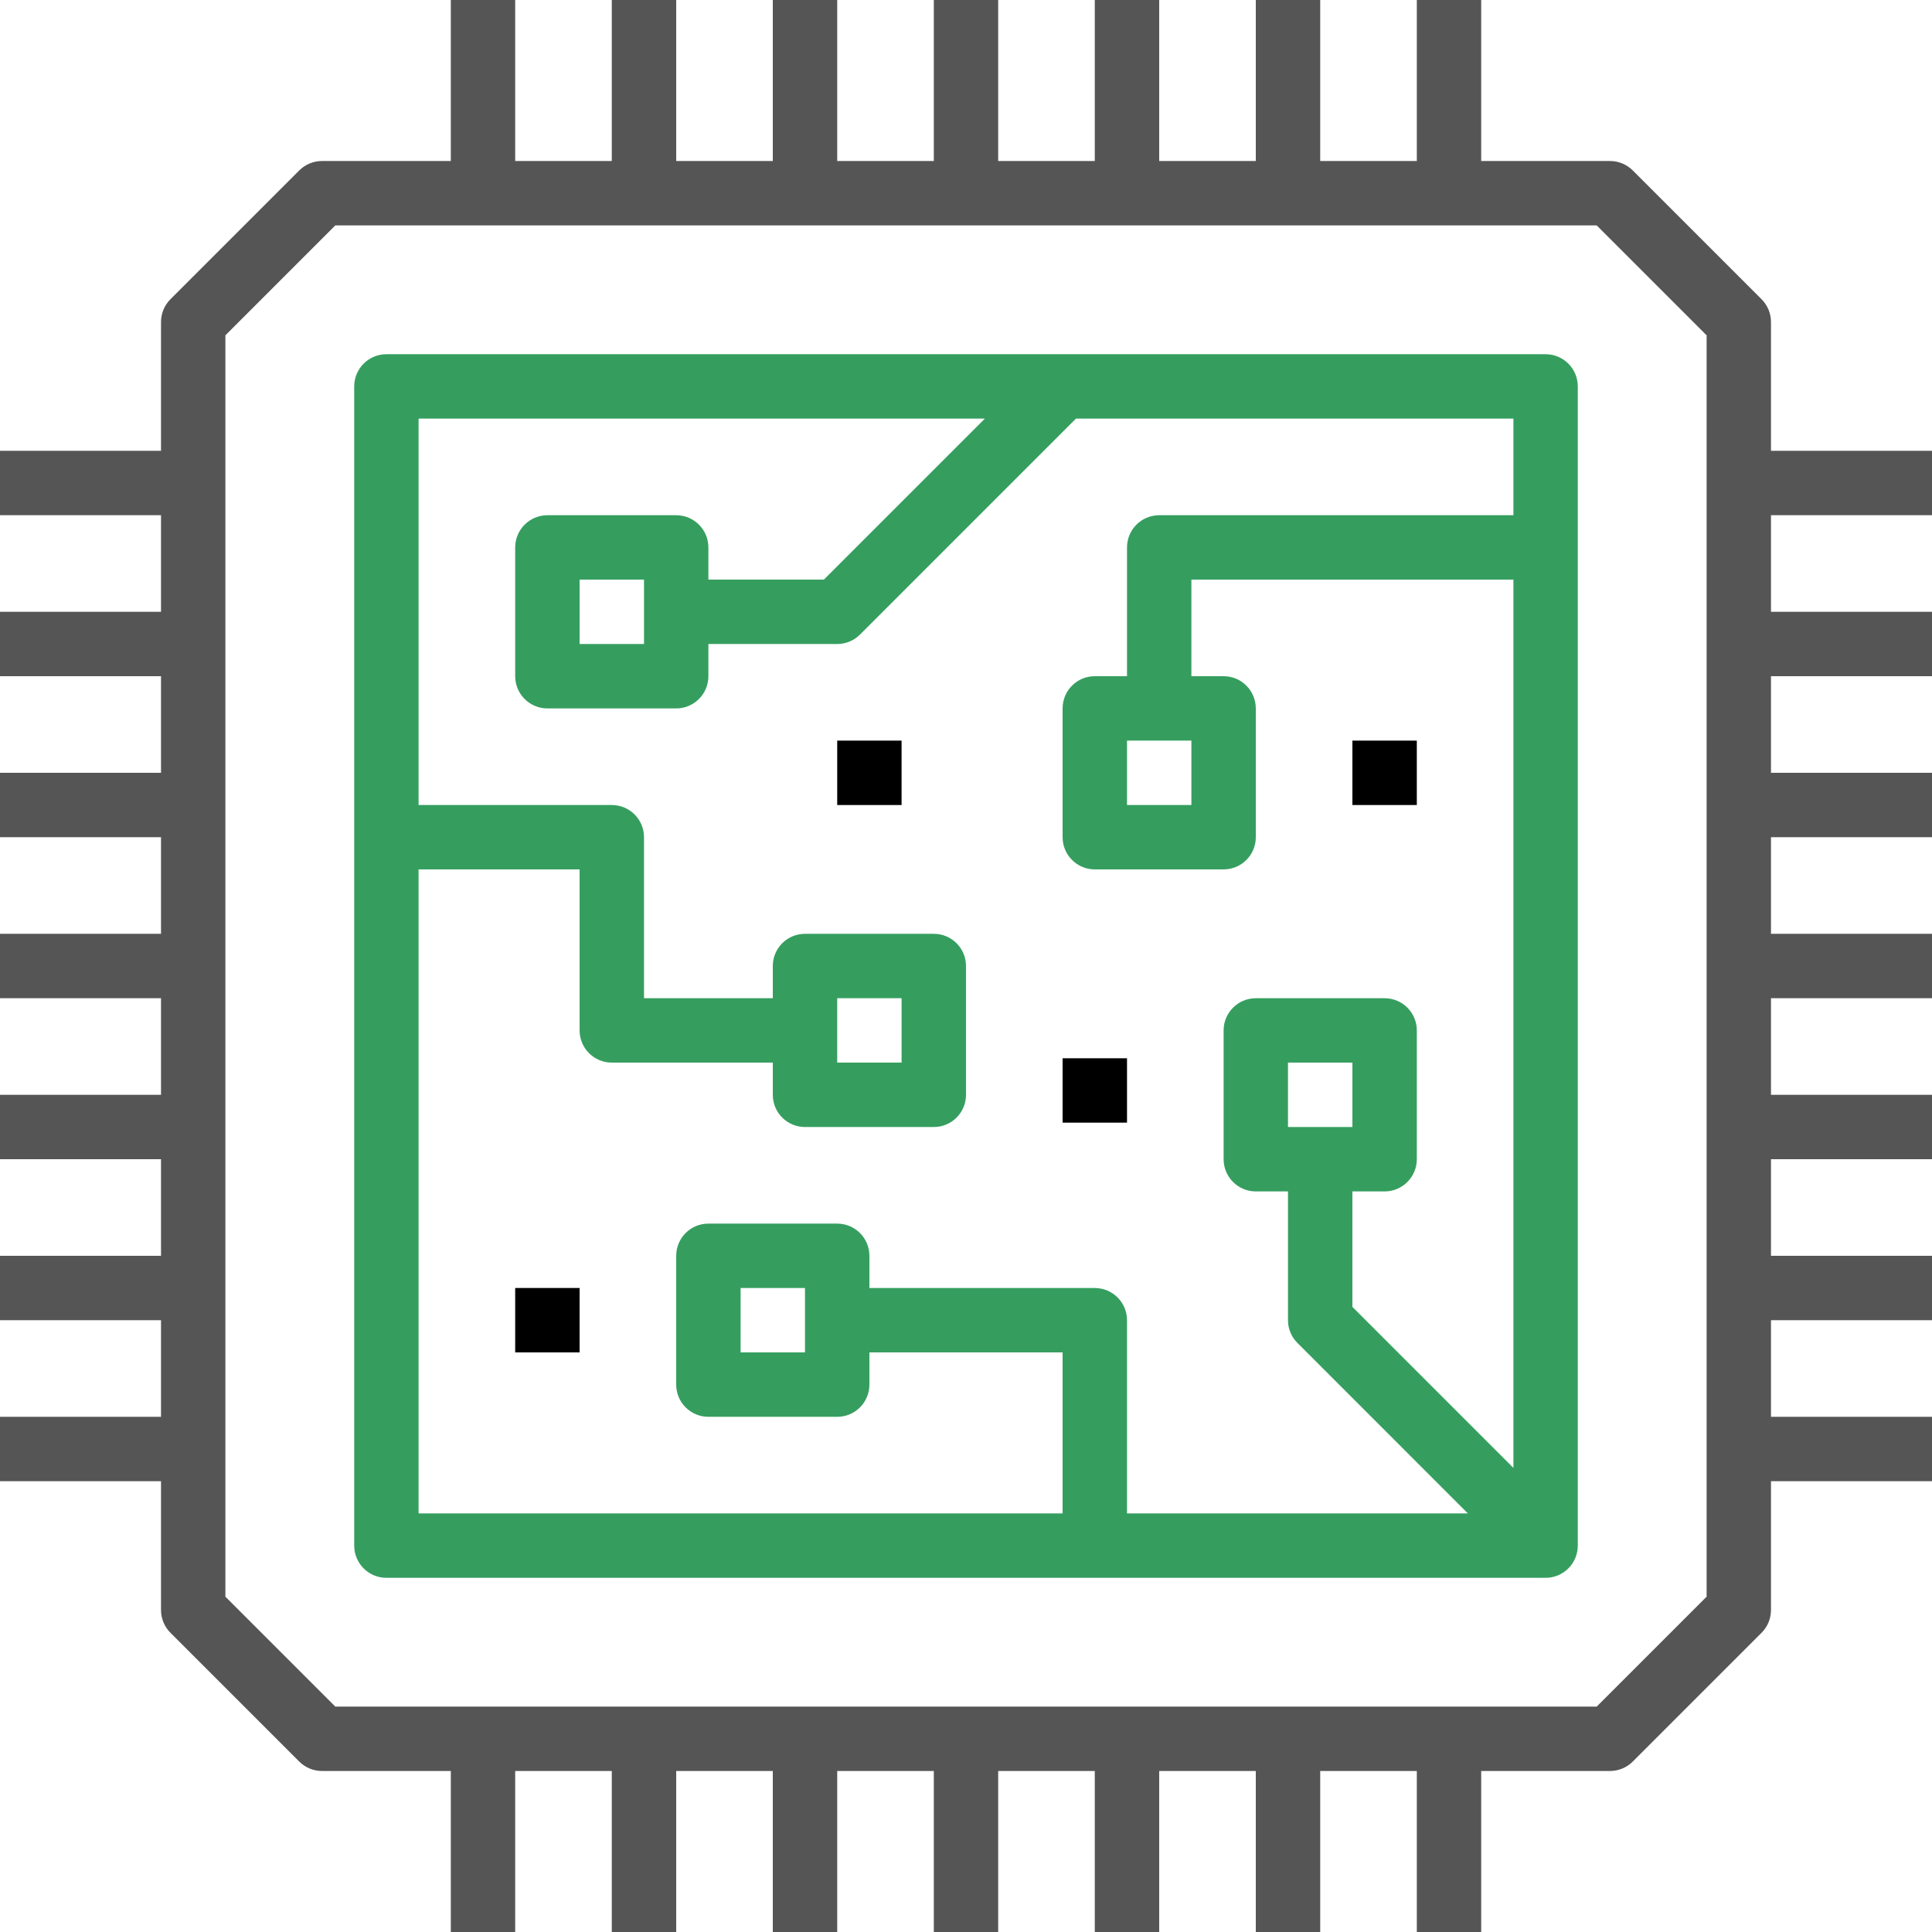 <svg width="50" height="50" viewBox="0 0 50 50" fill="none" xmlns="http://www.w3.org/2000/svg">
<g clip-path="url(#clip0_47_24256)">
<path d="M50 13.333V11.667H45.833V8.333C45.833 8.112 45.745 7.9 45.589 7.744L42.256 4.411C42.1 4.255 41.888 4.167 41.667 4.167H38.333V0H36.667V4.167H34.167V0H32.5V4.167H30V0H28.333V4.167H25.833V0H24.167V4.167H21.667V0H20V4.167H17.5V0H15.833V4.167H13.333V0H11.667V4.167H8.333C8.112 4.167 7.9 4.255 7.744 4.411L4.411 7.744C4.255 7.9 4.167 8.112 4.167 8.333V11.667H0V13.333H4.167V15.833H0V17.5H4.167V20H0V21.667H4.167V24.167H0V25.833H4.167V28.333H0V30H4.167V32.5H0V34.167H4.167V36.667H0V38.333H4.167V41.667C4.167 41.888 4.255 42.1 4.411 42.256L7.744 45.589C7.9 45.745 8.112 45.833 8.333 45.833H11.667V50H13.333V45.833H15.833V50H17.5V45.833H20V50H21.667V45.833H24.167V50H25.833V45.833H28.333V50H30V45.833H32.5V50H34.167V45.833H36.667V50H38.333V45.833H41.667C41.888 45.833 42.1 45.745 42.256 45.589L45.589 42.256C45.745 42.1 45.833 41.888 45.833 41.667V38.333H50V36.667H45.833V34.167H50V32.5H45.833V30H50V28.333H45.833V25.833H50V24.167H45.833V21.667H50V20H45.833V17.5H50V15.833H45.833V13.333H50ZM44.167 41.322L41.322 44.167H8.678L5.833 41.322V8.678L8.678 5.833H41.322L44.167 8.678V41.322Z" fill="#555555"/>
<path d="M40 9.167H10C9.54 9.167 9.167 9.54 9.167 10V40C9.167 40.461 9.54 40.834 10 40.834H40C40.46 40.834 40.833 40.461 40.833 40V10C40.833 9.54 40.46 9.167 40 9.167ZM39.167 13.334H30C29.54 13.334 29.167 13.707 29.167 14.167V17.5H28.333C27.873 17.5 27.5 17.873 27.5 18.334V21.667C27.5 22.127 27.873 22.5 28.333 22.5H31.667C32.127 22.5 32.5 22.127 32.5 21.667V18.334C32.5 17.873 32.127 17.5 31.667 17.5H30.833V15H39.167V37.989L35 33.822V30.834H35.833C36.294 30.834 36.667 30.46 36.667 30V26.667C36.667 26.207 36.294 25.834 35.833 25.834H32.5C32.04 25.834 31.667 26.207 31.667 26.667V30C31.667 30.46 32.04 30.834 32.5 30.834H33.333V34.167C33.333 34.388 33.421 34.6 33.578 34.756L37.988 39.167H29.167V34.167C29.167 33.707 28.794 33.334 28.333 33.334H22.5V32.5C22.5 32.04 22.127 31.667 21.667 31.667H18.333C17.873 31.667 17.5 32.04 17.5 32.5V35.834C17.5 36.294 17.873 36.667 18.333 36.667H21.667C22.127 36.667 22.5 36.294 22.5 35.834V35H27.5V39.167H10.833V22.5H15V26.667C15 27.127 15.373 27.5 15.833 27.5H20V28.334C20 28.794 20.373 29.167 20.833 29.167H24.167C24.627 29.167 25 28.794 25 28.334V25C25 24.54 24.627 24.167 24.167 24.167H20.833C20.373 24.167 20 24.54 20 25V25.834H16.667V21.667C16.667 21.207 16.294 20.834 15.833 20.834H10.833V10.834H25.488L21.322 15H18.333V14.167C18.333 13.707 17.96 13.334 17.5 13.334H14.167C13.707 13.334 13.333 13.707 13.333 14.167V17.5C13.333 17.96 13.707 18.334 14.167 18.334H17.5C17.96 18.334 18.333 17.96 18.333 17.5V16.667H21.667C21.888 16.667 22.1 16.579 22.256 16.423L27.845 10.834H39.167V13.334ZM30.833 19.167V20.834H29.167V19.167H30.833ZM33.333 29.167V27.5H35V29.167H33.333ZM20.833 33.334V35H19.167V33.334H20.833ZM21.667 27.5V25.834H23.333V27.5H21.667ZM16.667 15V16.667H15V15H16.667Z" fill="#359E5F"/>
<path d="M23.333 19.167H21.667V20.834H23.333V19.167Z" fill="black"/>
<path d="M29.167 27.388H27.5V29.054H29.167V27.388Z" fill="black"/>
<path d="M15 33.333H13.333V35H15V33.333Z" fill="black"/>
<path d="M36.667 19.167H35V20.834H36.667V19.167Z" fill="black"/>
</g>
<defs>
<clipPath id="clip0_47_24256">
<rect width="50" height="50" fill="white"/>
</clipPath>
</defs>
</svg>
